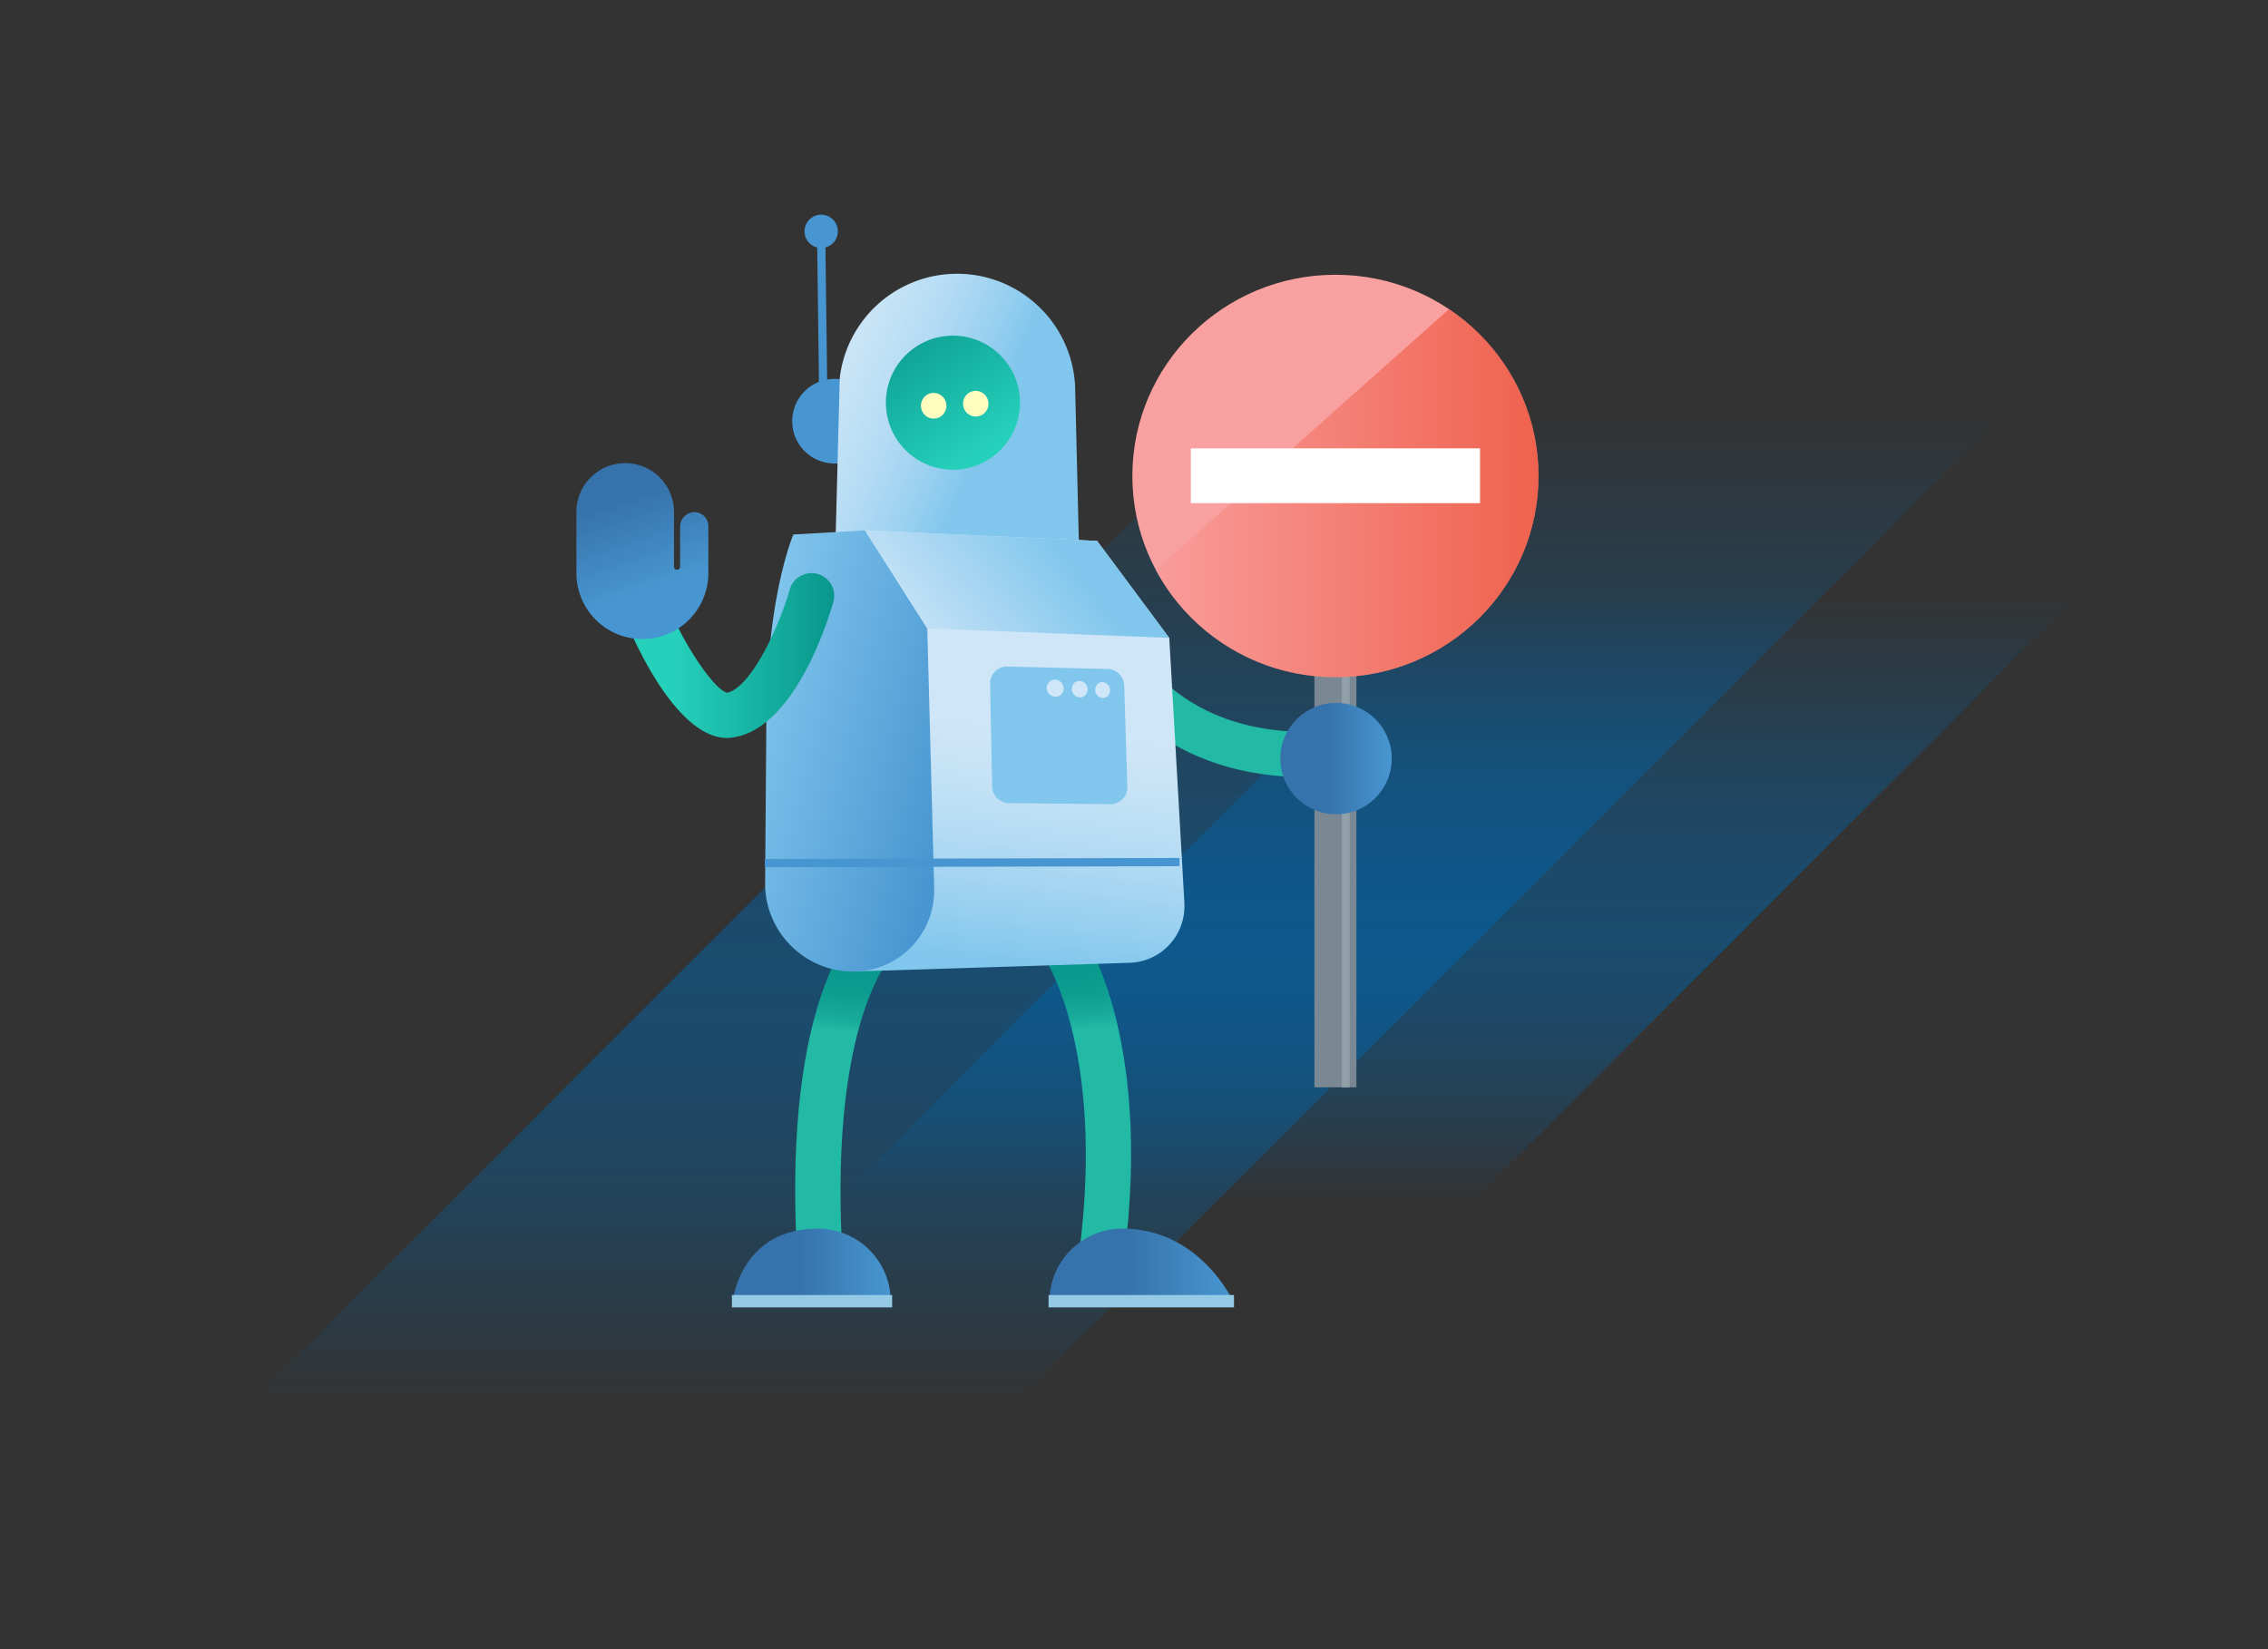 <svg id="Layer_13" data-name="Layer 13" xmlns="http://www.w3.org/2000/svg" xmlns:xlink="http://www.w3.org/1999/xlink" width="550" height="400" viewBox="0 0 550 400"><rect x="0" y="0" width="550" height="400" fill="#333333" stroke="none"/><defs><linearGradient id="linear-gradient" x1="286.94" y1="1604.89" x2="286.94" y2="1315.36" gradientTransform="matrix(1, 0, 0, -1, 0, 1666.81)" gradientUnits="userSpaceOnUse"><stop offset="0.13" stop-color="#0065ab" stop-opacity="0"/><stop offset="0.25" stop-color="#0065ab" stop-opacity="0.18"/><stop offset="0.39" stop-color="#0065ab" stop-opacity="0.36"/><stop offset="0.51" stop-color="#0065ab" stop-opacity="0.46"/><stop offset="0.6" stop-color="#0065ab" stop-opacity="0.5"/><stop offset="0.67" stop-color="#0065ab" stop-opacity="0.46"/><stop offset="0.76" stop-color="#0065ab" stop-opacity="0.36"/><stop offset="0.87" stop-color="#0065ab" stop-opacity="0.19"/><stop offset="0.96" stop-color="#0065ab" stop-opacity="0"/></linearGradient><linearGradient id="linear-gradient-2" x1="361.42" y1="1545.54" x2="361.42" y2="1368.47" xlink:href="#linear-gradient"/><linearGradient id="linear-gradient-3" x1="4047.08" y1="1702.33" x2="3984.37" y2="1666.12" gradientTransform="translate(4415.33 1295.81) rotate(173.09)" gradientUnits="userSpaceOnUse"><stop offset="0.05" stop-color="#cee6f7"/><stop offset="0.17" stop-color="#c7e3f6"/><stop offset="0.34" stop-color="#b5dcf4"/><stop offset="0.54" stop-color="#97cff0"/><stop offset="0.66" stop-color="#81c6ed"/></linearGradient><linearGradient id="linear-gradient-4" x1="247.75" y1="121.93" x2="210.1" y2="67.1" gradientUnits="userSpaceOnUse"><stop offset="0.23" stop-color="#26d1bb"/><stop offset="0.84" stop-color="#08968b"/><stop offset="1" stop-color="#08968b"/></linearGradient><linearGradient id="linear-gradient-5" x1="290.58" y1="1877.66" x2="203.39" y2="1878.98" gradientTransform="matrix(0.99, 0.12, 0.12, -0.99, -4446.13, 1406.83)" gradientUnits="userSpaceOnUse"><stop offset="0.28" stop-color="#22b9a5"/><stop offset="0.84" stop-color="#02958a"/></linearGradient><linearGradient id="linear-gradient-6" x1="268.32" y1="298.28" x2="260.25" y2="215.71" gradientUnits="userSpaceOnUse"><stop offset="0" stop-color="#22b9a5"/><stop offset="0.59" stop-color="#22b9a5"/><stop offset="0.63" stop-color="#17aa9a"/><stop offset="0.69" stop-color="#0e9f91"/><stop offset="0.77" stop-color="#09988c"/><stop offset="1" stop-color="#08968b"/></linearGradient><linearGradient id="linear-gradient-7" x1="-406.62" y1="1368.77" x2="-414.92" y2="1449.94" gradientTransform="translate(-206.54 1666.81) rotate(180)" xlink:href="#linear-gradient-6"/><linearGradient id="linear-gradient-8" x1="4507.89" y1="1844.33" x2="4507.89" y2="1733.51" gradientTransform="matrix(0.99, 0.12, 0.12, -0.99, -4446.13, 1406.83)" gradientUnits="userSpaceOnUse"><stop offset="0.48" stop-color="#cee6f7"/><stop offset="0.58" stop-color="#c7e3f6"/><stop offset="0.72" stop-color="#b5dcf4"/><stop offset="0.89" stop-color="#97cff0"/><stop offset="1" stop-color="#81c6ed"/></linearGradient><linearGradient id="linear-gradient-9" x1="4069.69" y1="1752.81" x2="4014.74" y2="1752.81" gradientTransform="matrix(0.97, 0.24, 0.24, -0.97, -4137.35, 914.9)" gradientUnits="userSpaceOnUse"><stop offset="0" stop-color="#4896d1"/><stop offset="1" stop-color="#81c6ed"/></linearGradient><linearGradient id="linear-gradient-10" x1="254.5" y1="306.8" x2="299" y2="306.8" gradientUnits="userSpaceOnUse"><stop offset="0.42" stop-color="#3673ac"/><stop offset="1" stop-color="#4896d1"/></linearGradient><linearGradient id="linear-gradient-11" x1="177.7" y1="306.8" x2="216" y2="306.8" xlink:href="#linear-gradient-10"/><linearGradient id="linear-gradient-12" x1="4485.2" y1="1814.75" x2="4517.39" y2="1846.94" gradientTransform="matrix(0.99, 0.12, 0.12, -0.99, -4446.13, 1406.83)" gradientUnits="userSpaceOnUse"><stop offset="0" stop-color="#cee6f7"/><stop offset="1" stop-color="#81c6ed"/></linearGradient><linearGradient id="linear-gradient-13" x1="151.37" y1="158.97" x2="202.37" y2="158.97" gradientUnits="userSpaceOnUse"><stop offset="0.23" stop-color="#26d1bb"/><stop offset="1" stop-color="#08968b"/></linearGradient><linearGradient id="linear-gradient-14" x1="146.07" y1="105.23" x2="158.62" y2="142.88" xlink:href="#linear-gradient-10"/><linearGradient id="linear-gradient-15" x1="154.27" y1="1547.18" x2="247.08" y2="1547.18" gradientTransform="matrix(1, 0, 0, -1, 126.02, 1666.81)" gradientUnits="userSpaceOnUse"><stop offset="0" stop-color="#f89997"/><stop offset="1" stop-color="#e62700"/></linearGradient><linearGradient id="linear-gradient-16" x1="310.48" y1="183.99" x2="337.5" y2="183.99" xlink:href="#linear-gradient-10"/></defs><polygon points="524.5 61.92 234.97 351.45 49.38 351.45 338.13 62.7 524.5 61.92" fill="url(#linear-gradient)"/><polygon points="527.02 121.27 350.24 298.34 195.82 298.34 372.09 121.79 527.02 121.27" fill="url(#linear-gradient-2)"/><circle cx="202.38" cy="102.16" r="10.27" fill="#4896d1"/><line x1="199.68" y1="99.17" x2="199.15" y2="57.61" fill="none" stroke="#4896d1" stroke-miterlimit="10" stroke-width="2"/><circle cx="199.14" cy="56.11" r="4.04" fill="#4896d1"/><path d="M261.77,137.27,260.71,93.5a28.65,28.65,0,0,0-28.79-27.1h0a28.65,28.65,0,0,0-28.27,25.21l-1.24,47.72Z" fill="url(#linear-gradient-3)"/><circle cx="231.09" cy="97.67" r="16.26" fill="url(#linear-gradient-4)"/><ellipse cx="226.42" cy="98.42" rx="3.09" ry="3.12" transform="translate(-5.78 14.53) rotate(-3.63)" fill="#fffcc0"/><ellipse cx="236.62" cy="97.91" rx="3.09" ry="3.12" transform="translate(-5.72 15.18) rotate(-3.63)" fill="#fffcc0"/><path d="M315.21,188.5c-25.09-.57-39.25-12.36-46.72-22.15a56.65,56.65,0,0,1-10.24-21.53l10.8-2.1c.27,1.38,7.23,33.9,46.4,34.78Z" fill="url(#linear-gradient-5)"/><path d="M271.83,310.58,261,308.92c8.05-52.53-7.43-76.14-7.59-76.38l9-6.26C263.15,227.36,280.62,253.22,271.83,310.58Z" fill="url(#linear-gradient-6)"/><path d="M193.16,302c-2.85-59.36,13.63-76.24,15.51-78l7.44,8.11.08-.08c-.15.14-14.64,15.25-12.05,69.42Z" fill="url(#linear-gradient-7)"/><path d="M266.06,131.2l-56.31-2.58-2.26,107,66.51-2.1a13.7,13.7,0,0,0,13.22-14.15c0-.12,0-.25,0-.37l-3.66-64.25Z" fill-rule="evenodd" fill="url(#linear-gradient-8)"/><path d="M192.39,129.64l17.36-1,15.12,23.79,1.67,62.91a19.69,19.69,0,0,1-19,20.31h0a21.41,21.41,0,0,1-22-20.75c0-.27,0-.54,0-.81l.33-42.68C186.31,143.79,192.39,129.64,192.39,129.64Z" fill-rule="evenodd" fill="url(#linear-gradient-9)"/><rect x="185.47" y="208.21" width="100.59" height="2" transform="translate(-0.51 0.58) rotate(-0.14)" fill="#4896d1"/><path d="M240.11,165.87l.49,24.92a4.11,4.11,0,0,0,4.06,4l24.58.26a4.09,4.09,0,0,0,4.15-4v-.19l-.77-24.59a4.12,4.12,0,0,0-4-4l-24.31-.6a4.1,4.1,0,0,0-4.2,4Z" fill="#81c6ed"/><path d="M272.14,298a17.66,17.66,0,0,0-17.64,17.6H299S291.06,298,272.14,298Z" fill-rule="evenodd" fill="url(#linear-gradient-10)"/><path d="M198.38,298A17.65,17.65,0,0,1,216,315.6H177.7S179.46,298,198.38,298Z" fill-rule="evenodd" fill="url(#linear-gradient-11)"/><rect x="254.28" y="314.1" width="44.97" height="3" fill="#95cae5"/><rect x="177.49" y="314.1" width="38.86" height="3" fill="#95cae5"/><polygon points="224.87 152.41 283.54 154.72 266.06 131.2 209.75 128.62 224.87 152.41" fill-rule="evenodd" fill="url(#linear-gradient-12)"/><path d="M265.6,167.3a2,2,0,0,0,1.82,2,1.79,1.79,0,0,0,1.77-1.81v-.05a2,2,0,0,0-1.77-2,1.78,1.78,0,0,0-1.82,1.74Z" fill="#cee6f7"/><path d="M259.92,167.09a2.06,2.06,0,0,0,1.94,2.06,1.86,1.86,0,0,0,1.89-1.83v-.09a2.07,2.07,0,0,0-1.9-2.07,1.86,1.86,0,0,0-1.93,1.79Z" fill="#cee6f7"/><path d="M253.84,166.86a2.17,2.17,0,0,0,2.09,2.13,1.94,1.94,0,0,0,2-1.88V167a2.17,2.17,0,0,0-2-2.14,2,2,0,0,0-2.09,1.91Z" fill="#cee6f7"/><path d="M176.36,179c-13.48,0-24.56-28.37-24.66-28.67A5.49,5.49,0,1,1,162,146.64c2.86,7.94,10.8,20.41,14.28,21.38,5.53-1,12.4-15.18,15.26-25.13a5.5,5.5,0,0,1,10.58,3c-1.48,5.15-9.62,31-24.54,33A10.66,10.66,0,0,1,176.36,179Z" fill="url(#linear-gradient-13)"/><path d="M168.28,124.21a3.56,3.56,0,0,0-3.35,3.6v9.65a.74.74,0,0,1-.74.74h0a.74.74,0,0,1-.74-.74h0V124.17a11.84,11.84,0,0,0-11.84-11.84h0a11.84,11.84,0,0,0-11.83,11.84V139a16,16,0,0,0,16,16h0a16,16,0,0,0,16-16V127.66a3.44,3.44,0,0,0-3.45-3.45Z" fill="url(#linear-gradient-14)"/><rect x="318.75" y="160.5" width="10.18" height="103.22" fill="#798893"/><rect x="325.39" y="160.5" width="1.93" height="103.22" fill="#919fa8"/><ellipse cx="323.85" cy="115.44" rx="49.25" ry="48.8" fill="#f9a0a0"/><path d="M373.1,115.44A48.62,48.62,0,0,0,351.38,75l-71.09,63.25a49.29,49.29,0,0,0,43.56,26C351.05,164.24,373.1,142.39,373.1,115.44Z" opacity="0.51" fill="url(#linear-gradient-15)" style="isolation:isolate"/><rect x="288.78" y="108.75" width="70.13" height="13.29" fill="#fff"/><circle cx="323.99" cy="183.99" r="13.51" fill="url(#linear-gradient-16)"/></svg>